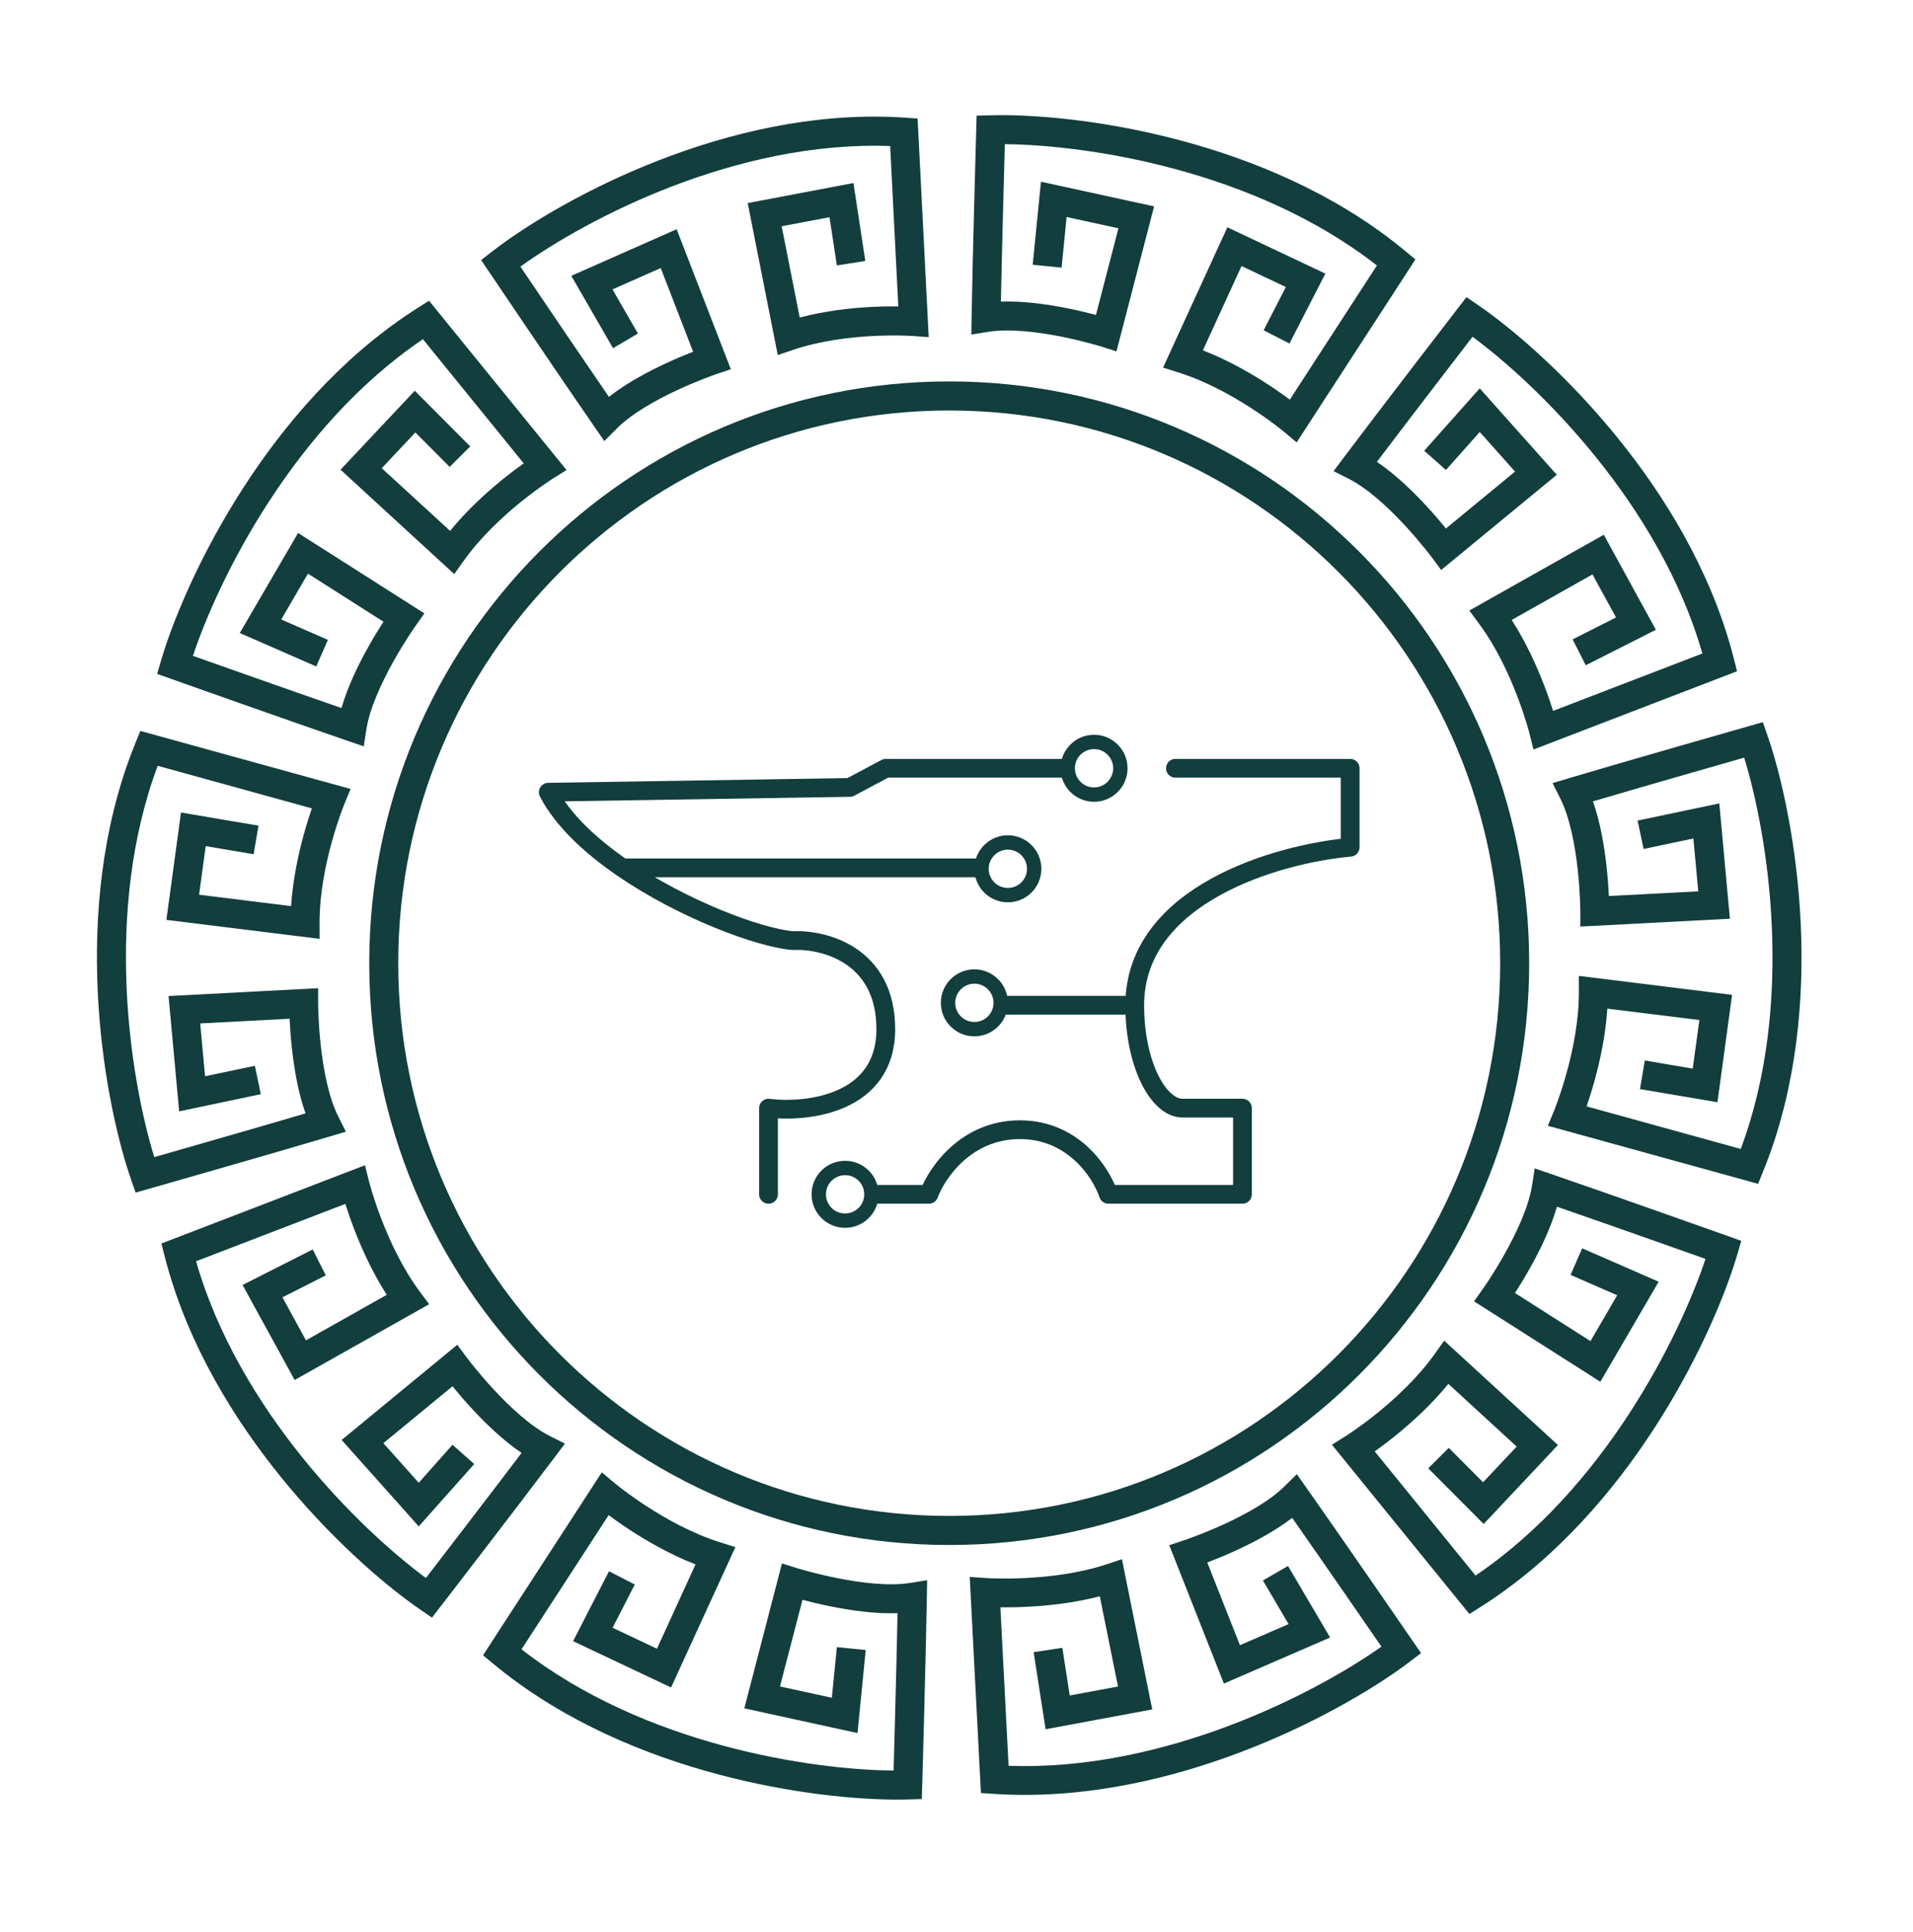<svg width="102" height="103" viewBox="0 0 102 103" fill="none" xmlns="http://www.w3.org/2000/svg">
<path d="M79.989 51.361C79.989 35.084 66.836 21.889 50.611 21.889C34.386 21.889 21.234 35.084 21.234 51.361C21.234 67.638 34.386 80.834 50.611 80.834C66.836 80.834 79.989 67.638 79.989 51.361ZM81.535 51.361C81.535 68.495 67.69 82.385 50.611 82.385C33.532 82.385 19.688 68.495 19.688 51.361C19.688 34.228 33.532 20.338 50.611 20.338C67.69 20.338 81.535 34.228 81.535 51.361Z" fill="#123E3D"/>
<path d="M26.564 13.165C30.143 10.502 38.782 5.809 47.802 6.247L48.246 6.273L48.926 6.319L49.518 17.978L48.652 17.915H48.646C48.64 17.915 48.631 17.914 48.62 17.913C48.596 17.912 48.558 17.91 48.51 17.907C48.412 17.903 48.267 17.897 48.083 17.893C47.714 17.885 47.188 17.885 46.57 17.916C45.324 17.979 43.738 18.167 42.295 18.653L41.47 18.932L39.867 10.829L45.506 9.76L46.138 13.917L44.621 14.153L44.229 11.582L41.678 12.065L42.64 16.932C44.013 16.568 45.4 16.42 46.493 16.365C47.041 16.337 47.521 16.333 47.897 16.337L47.463 7.787C39.24 7.484 31.281 11.671 27.748 14.216C27.812 14.31 27.882 14.415 27.958 14.527C28.346 15.101 28.882 15.893 29.473 16.767C30.459 18.221 31.599 19.897 32.468 21.163C33.4 20.428 34.545 19.82 35.494 19.379C36.055 19.118 36.567 18.907 36.957 18.755L35.23 14.293L32.657 15.432L34.014 17.785L32.687 18.567L30.462 14.708L36.078 12.224L38.967 19.689L38.2 19.947C38.2 19.948 38.2 19.948 38.199 19.948C38.198 19.948 38.195 19.949 38.192 19.951C38.186 19.953 38.176 19.956 38.163 19.961C38.137 19.97 38.097 19.983 38.046 20.002C37.943 20.039 37.791 20.094 37.603 20.167C37.227 20.312 36.707 20.524 36.135 20.79C34.965 21.333 33.664 22.063 32.87 22.866L32.223 23.52L31.698 22.762C30.8 21.464 29.39 19.391 28.207 17.644C27.615 16.77 27.078 15.978 26.691 15.403C26.497 15.116 26.339 14.883 26.231 14.722C26.177 14.642 26.134 14.58 26.106 14.537C26.091 14.516 26.081 14.5 26.073 14.489C26.07 14.484 26.067 14.479 26.065 14.477C26.064 14.475 26.063 14.474 26.063 14.474L26.062 14.473L25.654 13.867L26.228 13.42L26.564 13.165Z" fill="#123E3D"/>
<path d="M8.707 34.829C10.054 30.561 14.324 21.653 21.919 16.647L22.295 16.404L22.876 16.036L30.207 25.063L29.466 25.527L29.46 25.531C29.456 25.534 29.448 25.538 29.438 25.545C29.418 25.558 29.386 25.579 29.345 25.606C29.263 25.66 29.142 25.741 28.989 25.848C28.685 26.061 28.257 26.373 27.772 26.765C26.796 27.556 25.616 28.65 24.729 29.898L24.221 30.612L18.157 25.046L22.115 20.836L25.072 23.805L23.976 24.896L22.147 23.06L20.355 24.965L23.998 28.308C24.901 27.2 25.942 26.257 26.799 25.564C27.228 25.216 27.617 24.927 27.924 24.707L22.549 18.087C15.681 22.728 11.667 30.825 10.287 34.971C10.395 35.009 10.514 35.051 10.642 35.097C11.295 35.328 12.196 35.647 13.19 35.998C14.846 36.583 16.758 37.254 18.209 37.755C18.535 36.611 19.11 35.441 19.622 34.523C19.926 33.979 20.218 33.505 20.446 33.151L16.42 30.588L14.996 33.033L17.482 34.119L16.862 35.537L12.785 33.755L15.894 28.42L22.63 32.709L22.158 33.372C22.158 33.372 22.157 33.373 22.157 33.373C22.156 33.374 22.155 33.376 22.153 33.379C22.149 33.385 22.143 33.393 22.136 33.404C22.12 33.427 22.096 33.462 22.064 33.508C22.002 33.599 21.911 33.733 21.801 33.903C21.58 34.243 21.282 34.723 20.973 35.277C20.34 36.409 19.71 37.769 19.536 38.886L19.395 39.797L18.522 39.499C17.029 38.989 14.664 38.158 12.675 37.456C11.68 37.105 10.778 36.786 10.125 36.555C9.799 36.439 9.534 36.345 9.351 36.28C9.26 36.248 9.189 36.223 9.141 36.206C9.117 36.197 9.098 36.19 9.086 36.186C9.08 36.184 9.075 36.182 9.072 36.181C9.071 36.18 9.069 36.18 9.069 36.18L9.068 36.179L8.379 35.934L8.584 35.234L8.707 34.829Z" fill="#123E3D"/>
<path d="M6.856 62.502C5.475 58.245 3.781 48.513 7.059 40.028L7.225 39.611L7.484 38.975L18.694 42.07L18.36 42.878L18.358 42.885C18.355 42.89 18.352 42.898 18.347 42.909C18.338 42.931 18.325 42.966 18.307 43.012C18.272 43.104 18.22 43.241 18.158 43.416C18.033 43.766 17.866 44.268 17.699 44.869C17.363 46.08 17.038 47.655 17.039 49.187L17.041 50.063L8.871 49.051L9.651 43.325L13.782 44.026L13.523 45.551L10.968 45.118L10.615 47.709L15.521 48.317C15.613 46.89 15.914 45.518 16.209 44.456C16.357 43.923 16.506 43.463 16.628 43.105L8.408 40.835C5.51 48.601 6.941 57.523 8.225 61.7C8.335 61.669 8.456 61.635 8.586 61.597C9.252 61.407 10.171 61.143 11.184 60.852C12.872 60.367 14.819 59.803 16.291 59.37C15.892 58.248 15.681 56.962 15.566 55.917C15.498 55.298 15.461 54.742 15.44 54.322L10.674 54.572L10.934 57.389L13.589 56.831L13.907 58.345L9.552 59.261L8.987 53.112L16.962 52.694L16.962 53.508C16.962 53.508 16.962 53.509 16.962 53.51C16.962 53.511 16.963 53.513 16.963 53.517C16.963 53.523 16.963 53.533 16.963 53.547C16.963 53.575 16.964 53.618 16.965 53.673C16.967 53.783 16.971 53.946 16.98 54.148C16.998 54.553 17.033 55.116 17.103 55.747C17.245 57.036 17.522 58.509 18.029 59.52L18.442 60.344L17.559 60.608C16.047 61.059 13.639 61.755 11.612 62.338C10.598 62.63 9.678 62.894 9.012 63.084C8.679 63.179 8.409 63.257 8.222 63.31C8.129 63.337 8.057 63.357 8.008 63.371C7.983 63.378 7.964 63.383 7.952 63.387C7.946 63.389 7.941 63.39 7.938 63.391C7.936 63.391 7.935 63.392 7.934 63.392L7.933 63.392L7.23 63.593L6.99 62.903L6.856 62.502Z" fill="#123E3D"/>
<path d="M22.085 85.601C18.444 82.998 11.297 76.179 8.89 67.407L8.776 66.974L8.606 66.308L19.461 62.134L19.672 62.983L19.674 62.989C19.675 62.994 19.677 63.003 19.68 63.014C19.686 63.038 19.697 63.074 19.709 63.121C19.736 63.216 19.775 63.357 19.829 63.535C19.937 63.89 20.102 64.394 20.325 64.976C20.774 66.149 21.448 67.61 22.36 68.841L22.882 69.545L15.711 73.586L12.934 68.518L16.673 66.626L17.372 68.006L15.059 69.177L16.315 71.471L20.622 69.043C19.848 67.841 19.274 66.558 18.88 65.53C18.683 65.013 18.528 64.554 18.415 64.194L10.454 67.254C12.74 75.222 19.194 81.547 22.709 84.143C22.779 84.052 22.856 83.953 22.939 83.845C23.361 83.296 23.944 82.538 24.585 81.701C25.654 80.308 26.885 78.698 27.811 77.474C26.824 76.809 25.889 75.9 25.175 75.129C24.753 74.671 24.393 74.247 24.127 73.921L20.442 76.954L22.326 79.066L24.128 77.039L25.284 78.067L22.327 81.392L18.217 76.783L24.382 71.707L24.867 72.361C24.867 72.361 24.867 72.362 24.868 72.362C24.868 72.363 24.87 72.365 24.872 72.368C24.876 72.373 24.882 72.381 24.891 72.392C24.907 72.415 24.933 72.448 24.967 72.492C25.034 72.58 25.134 72.708 25.261 72.865C25.516 73.18 25.88 73.612 26.311 74.078C27.191 75.03 28.289 76.05 29.297 76.562L30.12 76.979L29.566 77.716C28.618 78.978 27.096 80.969 25.812 82.643C25.17 83.48 24.587 84.238 24.165 84.788C23.954 85.062 23.782 85.285 23.664 85.439C23.605 85.515 23.559 85.575 23.528 85.615C23.512 85.636 23.5 85.651 23.492 85.662C23.488 85.667 23.485 85.67 23.483 85.673C23.482 85.674 23.482 85.676 23.481 85.676L23.48 85.677L23.034 86.256L22.431 85.844L22.085 85.601Z" fill="#123E3D"/>
<path d="M47.998 95.96C43.522 95.992 33.732 94.672 26.631 88.987L26.284 88.704L25.755 88.265L32.087 78.511L32.757 79.073L32.762 79.077C32.766 79.08 32.773 79.086 32.782 79.094C32.801 79.109 32.83 79.132 32.869 79.163C32.946 79.225 33.06 79.315 33.208 79.427C33.505 79.652 33.933 79.963 34.456 80.303C35.509 80.988 36.913 81.774 38.374 82.234L39.21 82.497L35.781 89.981L30.557 87.511L32.471 83.784L33.847 84.49L32.663 86.796L35.027 87.914L37.086 83.419C35.754 82.901 34.536 82.2 33.612 81.599C33.149 81.298 32.755 81.017 32.451 80.792L27.807 87.945C34.338 93.049 43.277 94.376 47.646 94.412C47.649 94.298 47.653 94.172 47.657 94.036C47.676 93.344 47.702 92.388 47.73 91.335C47.776 89.579 47.826 87.553 47.856 86.019C46.667 86.061 45.377 85.874 44.346 85.669C43.735 85.547 43.194 85.415 42.788 85.308L41.588 89.927L44.353 90.529L44.621 87.83L46.16 87.983L45.721 92.411L39.687 91.095L41.694 83.366L42.47 83.611C42.47 83.611 42.471 83.611 42.472 83.611C42.473 83.612 42.475 83.612 42.478 83.613C42.485 83.615 42.495 83.618 42.508 83.622C42.535 83.63 42.575 83.642 42.628 83.658C42.734 83.689 42.89 83.734 43.086 83.787C43.477 83.892 44.025 84.028 44.648 84.152C45.919 84.405 47.407 84.586 48.524 84.407L49.434 84.262L49.419 85.183C49.393 86.761 49.331 89.267 49.276 91.375C49.248 92.43 49.222 93.386 49.203 94.079C49.193 94.425 49.185 94.706 49.18 94.9C49.177 94.997 49.175 95.072 49.174 95.123C49.173 95.149 49.172 95.168 49.172 95.181C49.172 95.188 49.172 95.193 49.171 95.196C49.171 95.198 49.172 95.199 49.172 95.2L49.171 95.201L49.15 95.931L48.421 95.952L47.998 95.96Z" fill="#123E3D"/>
<path d="M74.851 88.843C71.242 91.475 62.531 96.114 53.436 95.681L52.988 95.655L52.302 95.61L51.706 84.085L52.579 84.147L52.585 84.147C52.591 84.148 52.599 84.149 52.611 84.149C52.636 84.151 52.673 84.152 52.722 84.155C52.821 84.159 52.967 84.165 53.153 84.169C53.525 84.177 54.055 84.177 54.678 84.146C55.934 84.084 57.534 83.898 58.988 83.417L59.821 83.142L61.437 91.152L55.751 92.209L55.113 88.099L56.644 87.866L57.038 90.408L59.611 89.93L58.641 85.119C57.257 85.478 55.858 85.625 54.756 85.679C54.203 85.707 53.719 85.711 53.34 85.707L53.777 94.158C62.069 94.458 70.094 90.32 73.657 87.804C73.593 87.71 73.522 87.607 73.445 87.496C73.054 86.929 72.514 86.145 71.917 85.282C70.924 83.845 69.774 82.188 68.898 80.937C67.958 81.663 66.803 82.264 65.847 82.7C65.28 82.958 64.764 83.166 64.371 83.317L66.112 87.727L68.707 86.602L67.339 84.276L68.676 83.503L70.921 87.317L65.257 89.773L62.344 82.394L63.117 82.138C63.118 82.138 63.118 82.138 63.119 82.138C63.12 82.137 63.122 82.136 63.126 82.135C63.132 82.133 63.142 82.13 63.155 82.125C63.181 82.116 63.221 82.103 63.273 82.084C63.377 82.047 63.53 81.993 63.72 81.921C64.099 81.778 64.623 81.568 65.201 81.305C66.38 80.768 67.692 80.047 68.492 79.254L69.145 78.607L69.674 79.356C70.58 80.639 72.001 82.689 73.195 84.415C73.791 85.279 74.332 86.062 74.723 86.63C74.919 86.914 75.078 87.144 75.187 87.303C75.242 87.382 75.284 87.444 75.313 87.486C75.327 87.507 75.338 87.523 75.346 87.534C75.349 87.539 75.352 87.543 75.354 87.546C75.355 87.547 75.356 87.548 75.356 87.549L75.357 87.55L75.769 88.149L75.189 88.591L74.851 88.843Z" fill="#123E3D"/>
<path d="M92.516 67.271C91.17 71.539 86.9 80.447 79.305 85.453L78.929 85.696L78.348 86.064L71.017 77.037L71.758 76.573L71.763 76.569C71.768 76.566 71.775 76.561 71.786 76.555C71.806 76.542 71.837 76.521 71.878 76.494C71.96 76.44 72.082 76.359 72.234 76.252C72.539 76.039 72.966 75.727 73.451 75.335C74.427 74.544 75.607 73.45 76.495 72.202L77.003 71.488L83.067 77.054L79.109 81.264L76.152 78.295L77.247 77.204L79.077 79.04L80.868 77.135L77.226 73.792C76.323 74.9 75.281 75.843 74.425 76.536C73.995 76.885 73.607 77.173 73.299 77.393L78.675 84.013C85.542 79.372 89.557 71.275 90.936 67.129C90.828 67.091 90.71 67.049 90.582 67.003C89.929 66.772 89.028 66.453 88.034 66.102C86.377 65.517 84.465 64.846 83.015 64.345C82.689 65.489 82.114 66.659 81.601 67.577C81.298 68.121 81.005 68.595 80.778 68.948L84.804 71.512L86.228 69.067L83.742 67.981L84.361 66.563L88.439 68.345L85.33 73.68L78.594 69.391L79.066 68.728C79.066 68.728 79.066 68.728 79.067 68.727C79.067 68.726 79.069 68.724 79.07 68.721C79.074 68.716 79.08 68.707 79.088 68.696C79.104 68.673 79.128 68.638 79.159 68.593C79.222 68.501 79.312 68.367 79.423 68.197C79.643 67.857 79.942 67.377 80.251 66.823C80.883 65.691 81.513 64.331 81.687 63.214L81.829 62.303L82.701 62.601C84.194 63.111 86.559 63.942 88.549 64.644C89.543 64.995 90.445 65.314 91.098 65.545C91.425 65.661 91.69 65.755 91.872 65.82C91.964 65.852 92.035 65.877 92.083 65.894C92.107 65.903 92.125 65.91 92.138 65.914C92.144 65.916 92.148 65.918 92.151 65.919C92.153 65.92 92.154 65.92 92.155 65.92L92.156 65.921L92.844 66.166L92.64 66.866L92.516 67.271Z" fill="#123E3D"/>
<path d="M94.369 39.598C95.749 43.856 97.443 53.588 94.165 62.073L93.999 62.489L93.74 63.126L82.53 60.03L82.865 59.222L82.867 59.216C82.869 59.211 82.872 59.203 82.877 59.192C82.886 59.169 82.899 59.134 82.917 59.088C82.952 58.996 83.004 58.86 83.066 58.685C83.191 58.334 83.358 57.832 83.525 57.231C83.861 56.021 84.186 54.445 84.185 52.913L84.183 52.037L92.353 53.049L91.573 58.775L87.442 58.074L87.701 56.549L90.256 56.983L90.609 54.391L85.703 53.784C85.611 55.21 85.31 56.583 85.015 57.644C84.867 58.177 84.719 58.638 84.596 58.995L92.816 61.266C95.714 53.5 94.283 44.577 92.999 40.4C92.889 40.431 92.768 40.466 92.638 40.503C91.972 40.694 91.053 40.957 90.04 41.248C88.352 41.734 86.405 42.297 84.933 42.731C85.332 43.852 85.543 45.139 85.658 46.183C85.727 46.802 85.764 47.358 85.784 47.778L90.55 47.529L90.29 44.711L87.636 45.27L87.317 43.756L91.672 42.84L92.237 48.989L84.262 49.407L84.262 48.593C84.262 48.592 84.262 48.592 84.262 48.591C84.262 48.59 84.261 48.587 84.261 48.584C84.261 48.577 84.261 48.567 84.261 48.553C84.261 48.525 84.26 48.483 84.259 48.428C84.257 48.317 84.253 48.155 84.244 47.953C84.226 47.547 84.191 46.984 84.121 46.353C83.979 45.064 83.702 43.591 83.195 42.581L82.782 41.757L83.665 41.493C85.177 41.042 87.585 40.345 89.612 39.762C90.626 39.471 91.546 39.207 92.212 39.016C92.545 38.921 92.815 38.844 93.002 38.791C93.095 38.764 93.167 38.743 93.216 38.729C93.241 38.722 93.26 38.717 93.272 38.713C93.279 38.712 93.283 38.71 93.287 38.709C93.288 38.709 93.289 38.708 93.29 38.708L93.291 38.708L93.994 38.508L94.234 39.197L94.369 39.598Z" fill="#123E3D"/>
<path d="M79.14 16.499C82.781 19.102 89.928 25.922 92.334 34.694L92.449 35.127L92.619 35.793L81.764 39.966L81.552 39.118L81.55 39.112C81.549 39.106 81.547 39.098 81.544 39.086C81.538 39.063 81.528 39.027 81.515 38.979C81.489 38.884 81.449 38.744 81.395 38.566C81.287 38.21 81.123 37.707 80.9 37.124C80.451 35.951 79.776 34.491 78.864 33.26L78.343 32.556L85.514 28.514L88.29 33.582L84.551 35.474L83.853 34.094L86.166 32.923L84.909 30.63L80.603 33.057C81.376 34.259 81.95 35.542 82.344 36.571C82.542 37.087 82.696 37.546 82.81 37.907L90.77 34.846C88.484 26.879 82.03 20.554 78.515 17.958C78.445 18.048 78.369 18.148 78.286 18.256C77.864 18.804 77.281 19.562 76.639 20.399C75.57 21.793 74.34 23.403 73.414 24.627C74.401 25.291 75.335 26.2 76.049 26.972C76.472 27.429 76.832 27.854 77.098 28.18L80.782 25.146L78.899 23.035L77.096 25.062L75.94 24.034L78.898 20.709L83.007 25.317L76.842 30.394L76.358 29.739C76.358 29.739 76.357 29.739 76.357 29.738C76.356 29.737 76.355 29.735 76.353 29.733C76.349 29.727 76.342 29.719 76.334 29.708C76.317 29.686 76.292 29.652 76.258 29.608C76.191 29.521 76.091 29.393 75.963 29.235C75.708 28.92 75.345 28.488 74.914 28.022C74.033 27.07 72.936 26.05 71.927 25.538L71.105 25.122L71.659 24.384C72.606 23.123 74.129 21.131 75.412 19.458C76.054 18.621 76.637 17.862 77.06 17.313C77.271 17.038 77.442 16.816 77.561 16.662C77.62 16.585 77.665 16.525 77.697 16.485C77.712 16.465 77.724 16.449 77.732 16.439C77.736 16.434 77.739 16.43 77.741 16.427C77.742 16.426 77.743 16.425 77.743 16.424L77.744 16.423L78.19 15.845L78.793 16.256L79.14 16.499Z" fill="#123E3D"/>
<path d="M53.226 6.141C57.702 6.108 67.491 7.428 74.593 13.113L74.94 13.396L75.468 13.835L69.136 23.59L68.467 23.028L68.461 23.024C68.457 23.02 68.451 23.014 68.441 23.007C68.423 22.991 68.393 22.968 68.355 22.937C68.278 22.876 68.163 22.785 68.015 22.673C67.719 22.449 67.29 22.138 66.767 21.798C65.715 21.112 64.311 20.327 62.85 19.866L62.014 19.603L65.443 12.12L70.667 14.59L68.753 18.317L67.377 17.611L68.561 15.305L66.197 14.187L64.138 18.681C65.47 19.199 66.688 19.9 67.611 20.501C68.075 20.803 68.469 21.084 68.773 21.309L73.416 14.156C66.886 9.051 57.947 7.724 53.578 7.688C53.574 7.803 53.571 7.928 53.567 8.064C53.548 8.756 53.522 9.712 53.494 10.766C53.448 12.522 53.398 14.547 53.367 16.082C54.556 16.04 55.847 16.227 56.878 16.432C57.488 16.553 58.029 16.686 58.436 16.793L59.635 12.174L56.871 11.571L56.603 14.271L55.063 14.118L55.503 9.69L61.536 11.005L59.53 18.735L58.753 18.49C58.753 18.49 58.753 18.49 58.752 18.489C58.751 18.489 58.748 18.488 58.745 18.488C58.739 18.486 58.729 18.483 58.716 18.479C58.689 18.471 58.648 18.458 58.596 18.443C58.489 18.411 58.334 18.366 58.138 18.314C57.746 18.209 57.199 18.072 56.576 17.948C55.304 17.696 53.816 17.515 52.7 17.693L51.79 17.839L51.805 16.917C51.83 15.339 51.892 12.834 51.948 10.725C51.976 9.671 52.002 8.714 52.021 8.022C52.03 7.675 52.038 7.394 52.044 7.201C52.046 7.104 52.048 7.029 52.05 6.978C52.051 6.952 52.051 6.932 52.052 6.919C52.052 6.913 52.052 6.908 52.052 6.905C52.052 6.903 52.052 6.902 52.052 6.901L52.052 6.9L52.073 6.169L52.803 6.148L53.226 6.141Z" fill="#123E3D"/>
<path d="M62.673 40.967H71.99V45.178C68.161 45.519 60.504 47.68 60.504 53.602M60.504 53.602C60.504 56.793 61.78 59.09 63.056 59.09C63.95 59.09 66.247 59.09 66.247 59.09V63.685H59.099C58.717 62.536 57.236 60.239 54.377 60.239C51.518 60.239 49.953 62.536 49.527 63.685H46.719M60.504 53.602H53.611M40.976 63.685V59.09C43.061 59.346 47.23 58.861 47.23 54.878C47.23 50.896 43.911 50.071 42.252 50.156C40.426 49.99 36.388 48.475 33.19 46.278M56.654 40.967H47.23L45.315 41.988L29.234 42.243C29.993 43.716 31.47 45.096 33.19 46.278M33.19 46.278H52.08" stroke="#123E3D" stroke-linecap="round" stroke-linejoin="round"/>
<path d="M58.334 39.18C59.321 39.18 60.12 39.98 60.12 40.967C60.12 41.953 59.321 42.753 58.334 42.753C57.347 42.753 56.547 41.953 56.547 40.967C56.547 39.98 57.347 39.18 58.334 39.18ZM58.334 39.945C57.77 39.945 57.313 40.403 57.313 40.967C57.314 41.53 57.77 41.987 58.334 41.987C58.898 41.987 59.355 41.531 59.355 40.967C59.355 40.403 58.898 39.945 58.334 39.945Z" fill="#123E3D"/>
<path d="M53.739 44.54C54.726 44.541 55.525 45.341 55.525 46.327C55.525 47.314 54.726 48.114 53.739 48.114C52.752 48.114 51.952 47.314 51.952 46.327C51.952 45.341 52.752 44.54 53.739 44.54ZM53.738 45.306C53.174 45.306 52.717 45.764 52.717 46.327C52.717 46.891 53.174 47.348 53.738 47.348C54.302 47.348 54.759 46.891 54.759 46.327C54.759 45.764 54.302 45.306 53.738 45.306Z" fill="#123E3D"/>
<path d="M51.953 51.688C52.939 51.688 53.74 52.488 53.74 53.475C53.74 54.462 52.939 55.261 51.953 55.261C50.966 55.261 50.166 54.462 50.166 53.475C50.166 52.488 50.966 51.688 51.953 51.688ZM51.954 52.453C51.39 52.453 50.932 52.911 50.932 53.475C50.932 54.039 51.39 54.495 51.954 54.495C52.517 54.495 52.974 54.038 52.974 53.475C52.974 52.911 52.517 52.454 51.954 52.453Z" fill="#123E3D"/>
<path d="M45.06 61.898C46.047 61.898 46.846 62.699 46.846 63.685C46.846 64.672 46.047 65.471 45.06 65.471C44.073 65.471 43.273 64.672 43.273 63.685C43.273 62.698 44.073 61.898 45.06 61.898ZM45.06 62.664C44.496 62.664 44.039 63.121 44.039 63.685C44.039 64.249 44.496 64.706 45.06 64.706C45.624 64.706 46.08 64.249 46.081 63.685C46.081 63.121 45.624 62.664 45.06 62.664Z" fill="#123E3D"/>
</svg>

